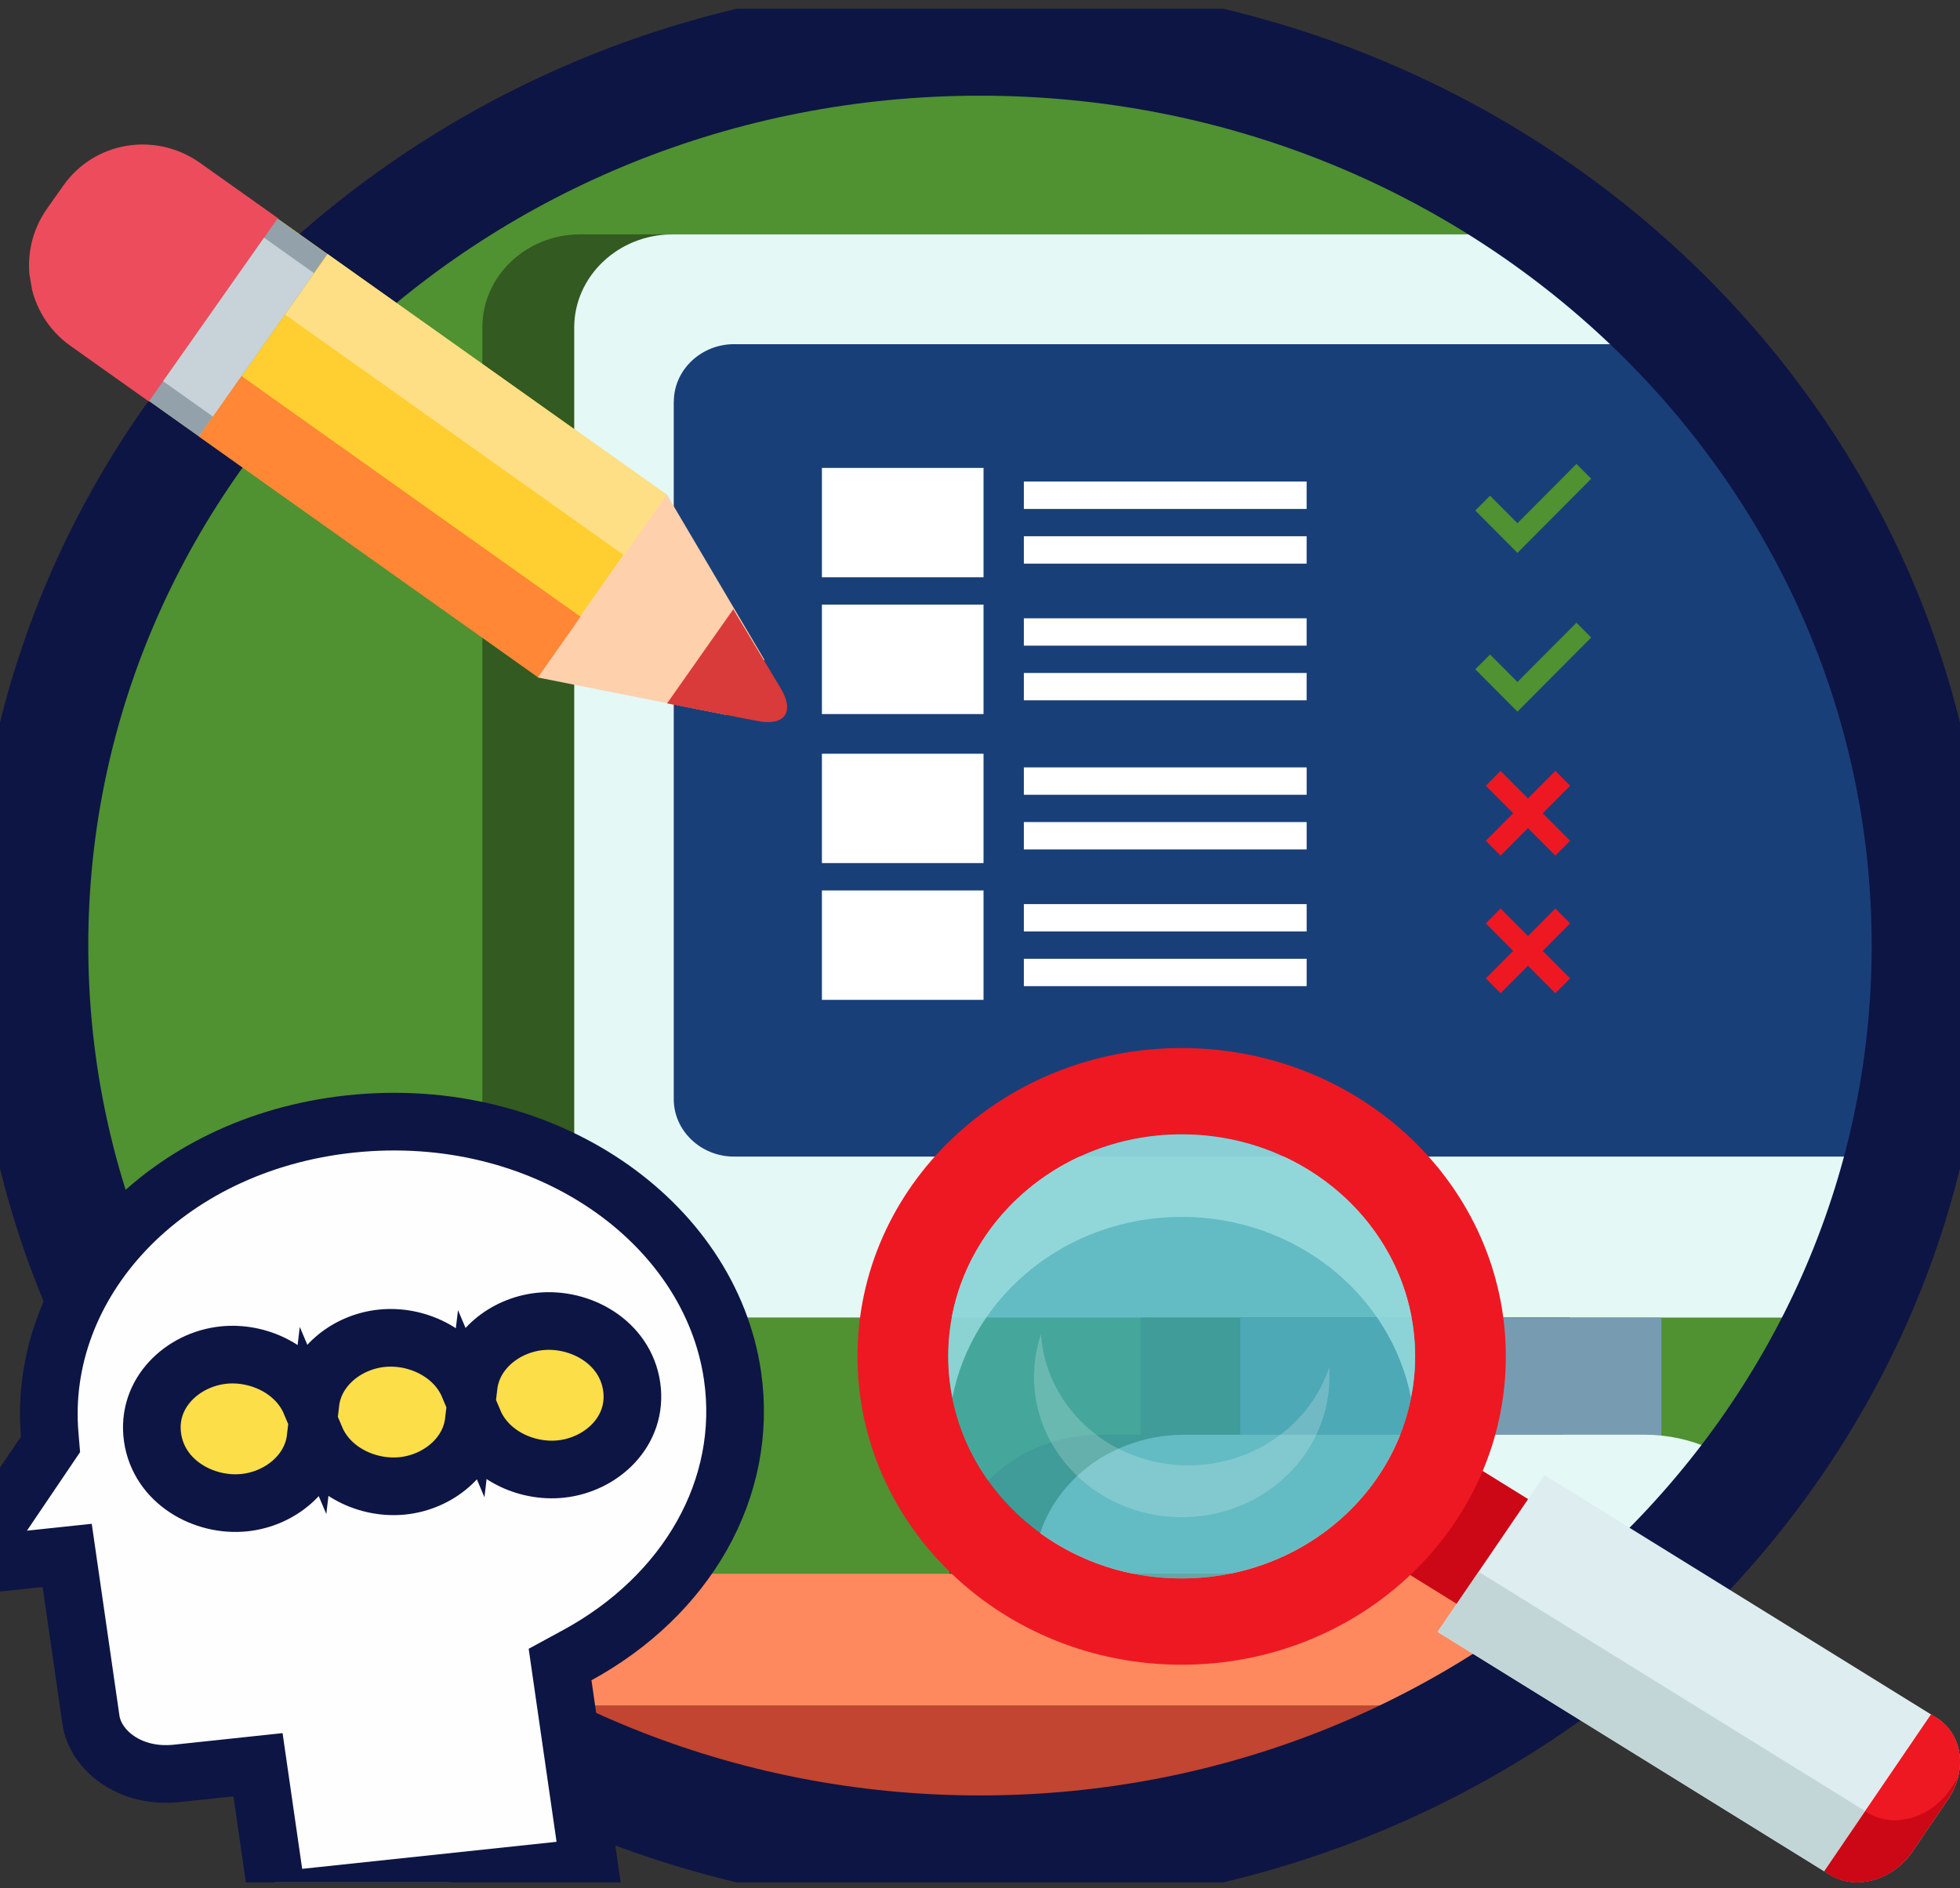 <svg width="136" height="131" viewBox="0 0 136 131" fill="none" xmlns="http://www.w3.org/2000/svg">
<rect x="0" y="0" width="136" height="131" fill="#333333" stroke="none"/>
<g clip-path="url(#clip0_509_633)">
<path d="M133.372 65.609C133.372 31.105 104.11 3.133 68.012 3.133C31.915 3.133 2.652 31.105 2.652 65.609C2.652 100.114 31.915 128.086 68.012 128.086C104.11 128.086 133.372 100.114 133.372 65.609Z" fill="#509131"/>
<path d="M79.808 16.263H40.254C36.507 16.263 33.469 19.154 33.469 22.72V84.963C33.469 88.528 36.507 91.419 40.254 91.419H79.808C83.555 91.419 86.594 88.528 86.594 84.963V22.72C86.594 19.154 83.555 16.263 79.808 16.263Z" fill="#335A20"/>
<path d="M51.006 80.141C48.707 80.141 46.824 78.355 46.824 76.176V28.003C46.824 25.824 48.707 24.038 51.006 24.038H118.891C116.332 21.218 113.522 18.62 110.487 16.263H46.653C42.908 16.263 39.844 19.168 39.844 22.72V84.963C39.844 88.514 42.908 91.419 46.653 91.419H129.343C131.029 87.825 132.379 84.053 133.344 80.147H51.006V80.141Z" fill="#E4F8F6"/>
<path d="M46.75 27.864V76.263C46.75 78.452 48.632 80.248 50.927 80.248H133.164C134.32 75.539 134.938 70.63 134.938 65.581C134.938 49.65 128.828 35.076 118.729 23.88H50.932C48.637 23.88 46.756 25.675 46.756 27.864H46.75Z" fill="#193F79"/>
<path d="M108.906 91.419H79.156V105.13H108.906V91.419Z" fill="#335A20"/>
<path d="M115.281 91.419H86.062V105.13H115.281V91.419Z" fill="#779CB2"/>
<path d="M20.346 109.193H35.594L28.052 85.326H15.059C11.74 85.326 9.361 88.307 10.3 91.283L20.346 109.193Z" fill="#335A20"/>
<path d="M29.828 118.333H106.166C110.053 115.664 113.646 112.597 116.875 109.193H19.125C22.355 112.597 25.947 115.664 29.834 118.333H29.828Z" fill="#FF895F"/>
<path d="M108.257 99.544H76.342C70.562 99.544 65.875 103.864 65.875 109.193H110.862C112.825 107.264 114.658 105.221 116.344 103.069C114.426 100.917 111.516 99.544 108.257 99.544Z" fill="#335A20"/>
<path d="M68.003 129.505C82.215 129.505 95.399 125.374 106.25 118.333H29.75C40.606 125.374 53.785 129.505 67.997 129.505H68.003Z" fill="#C14530"/>
<path d="M114.1 99.544H82.186C76.405 99.544 71.719 103.864 71.719 109.193H116.706C118.669 107.264 120.501 105.221 122.188 103.069C120.27 100.917 117.36 99.544 114.1 99.544Z" fill="#E4F8F6"/>
<path d="M13.882 91.134C17.277 91.134 20.033 93.726 20.033 96.932C20.033 100.137 17.282 102.729 13.882 102.729C13.724 102.729 13.566 102.719 13.413 102.708C15.147 104.987 17.034 107.153 19.067 109.193H20.141L27.625 85.326H10.662C9.165 85.326 7.849 86.252 7.426 87.604L6.375 90.948C6.951 92.209 7.567 93.45 8.228 94.664C9.165 92.587 11.346 91.134 13.888 91.134H13.882Z" fill="white"/>
<path d="M20.188 96.754C20.188 93.529 17.465 90.912 14.101 90.912C11.585 90.912 9.422 92.376 8.5 94.468C10.004 97.296 11.725 100.005 13.637 102.569C13.793 102.58 13.944 102.591 14.101 102.591C17.46 102.591 20.188 99.978 20.188 96.748V96.754Z" fill="#EAE7E5"/>
<path d="M67.998 2.639C104.379 2.639 133.872 30.83 133.872 65.606C133.872 100.382 104.379 128.573 67.999 128.573C31.618 128.573 2.125 100.382 2.125 65.606C2.125 30.83 31.618 2.639 67.998 2.639Z" stroke="#0D1544" stroke-width="8"/>
<path d="M107.923 53.489L108.947 54.517L107.046 56.427L108.947 58.336L107.923 59.364L106.022 57.455L104.121 59.364L103.098 58.336L104.999 56.427L103.098 54.517L104.121 53.489L106.022 55.398L107.923 53.489Z" fill="#EE1822"/>
<path d="M107.923 63.037L108.947 64.065L107.046 65.975L108.947 67.884L107.923 68.912L106.022 67.003L104.121 68.912L103.098 67.884L104.999 65.975L103.098 64.065L104.121 63.037L106.022 64.946L107.923 63.037Z" fill="#EE1822"/>
<g clip-path="url(#clip1_509_633)">
<path d="M57.031 40.053H68.245V32.467H57.031V40.053ZM71.043 33.414V35.313H90.666V33.414H71.043ZM71.043 39.106H90.666V37.207H71.043V39.106ZM71.043 44.798H90.666V42.899H71.043V44.798ZM71.043 48.591H90.666V46.692H71.043V48.591ZM57.031 49.543H68.245V41.952H57.031V49.543Z" fill="white"/>
</g>
<path d="M125.956 126.683L95.269 107.683L100.224 100.415L130.911 119.415C132.718 120.534 133.07 123.066 131.705 125.074C130.335 127.081 127.763 127.802 125.962 126.683H125.956Z" fill="#CC0816"/>
<path fill-rule="evenodd" clip-rule="evenodd" d="M104.486 94.11C104.486 105.926 94.416 115.504 81.993 115.504C69.57 115.504 59.5 105.926 59.5 94.11C59.5 82.295 69.57 72.717 81.993 72.717C94.416 72.717 104.486 82.295 104.486 94.11ZM98.192 94.11C98.192 102.619 90.939 109.517 81.993 109.517C73.047 109.517 65.795 102.619 65.795 94.11C65.795 85.602 73.047 78.704 81.993 78.704C90.939 78.704 98.192 85.602 98.192 94.11Z" fill="#EE1822"/>
<path opacity="0.8" d="M81.995 109.517C90.941 109.517 98.193 102.619 98.193 94.11C98.193 85.602 90.941 78.704 81.995 78.704C73.049 78.704 65.797 85.602 65.797 94.11C65.797 102.619 73.049 109.517 81.995 109.517Z" fill="#42ACB6"/>
<path opacity="0.8" d="M81.995 84.431C89.909 84.431 96.495 89.837 97.908 96.971C98.09 96.043 98.193 95.085 98.193 94.11C98.193 85.602 90.94 78.704 81.995 78.704C73.05 78.704 65.797 85.602 65.797 94.11C65.797 95.091 65.9 96.043 66.082 96.971C67.495 89.831 74.081 84.431 81.995 84.431Z" fill="#9CDDE0"/>
<path opacity="0.2" d="M81.216 101.603C76.243 101.026 72.538 97.156 72.228 92.564C72.04 93.135 71.901 93.729 71.823 94.341C71.137 99.688 75.14 104.545 80.761 105.196C86.383 105.848 91.489 102.041 92.175 96.695C92.253 96.077 92.266 95.472 92.229 94.878C90.768 99.261 86.195 102.174 81.222 101.603H81.216Z" fill="white"/>
<path d="M126.955 130.069L99.75 113.226L107.167 102.348L134.372 119.19C136.179 120.309 136.531 122.841 135.166 124.849L132.704 128.459C131.334 130.467 128.762 131.188 126.961 130.069H126.955Z" fill="#DEEDEF"/>
<path d="M132.703 128.459L135.165 124.849C136.536 122.841 136.178 120.309 134.371 119.19L133.995 118.953L126.578 129.832L126.954 130.068C128.761 131.188 131.332 130.467 132.697 128.459H132.703Z" fill="#EE1822"/>
<path d="M135.326 124.145L135.836 123.395C135.8 123.516 135.763 123.643 135.721 123.764C136.363 121.999 135.866 120.113 134.374 119.184L133.998 118.948L129.426 125.656L129.584 125.754C131.391 126.873 133.962 126.152 135.326 124.145Z" fill="#EE1822"/>
<path d="M135.715 123.77C135.673 123.891 135.624 124.006 135.57 124.122C135.624 124.006 135.673 123.885 135.715 123.77Z" fill="#EE1822"/>
<path d="M135.164 124.849C135.243 124.727 135.322 124.612 135.389 124.485C135.322 124.606 135.243 124.727 135.164 124.849Z" fill="#C2D6D8"/>
<path d="M129.425 125.662L102.602 109.056L99.758 113.226L126.957 130.068L126.581 129.832L129.425 125.662Z" fill="#C2D6D8"/>
<path d="M135.525 124.214C135.537 124.185 135.556 124.156 135.568 124.128C135.622 124.012 135.671 123.891 135.713 123.776C135.756 123.654 135.798 123.527 135.829 123.406L135.319 124.156C133.948 126.163 131.377 126.885 129.576 125.766L129.419 125.667L126.574 129.844L126.95 130.08C128.757 131.199 131.329 130.478 132.693 128.471L135.156 124.86C135.234 124.739 135.313 124.618 135.38 124.497C135.429 124.404 135.477 124.318 135.519 124.226L135.525 124.214Z" fill="#CC0816"/>
<g clip-path="url(#clip2_509_633)">
<path d="M46.23 34.306L19.298 15.193L10.396 27.85L37.329 46.963L46.23 34.306Z" fill="#FFCE31"/>
<path d="M3.248 14.501L4.382 12.89C6.531 9.836 10.71 9.114 13.822 11.26L19.311 15.156L10.36 27.88L4.871 23.984C1.831 21.826 1.1 17.555 3.248 14.501Z" fill="#ED4C5C"/>
<path d="M22.715 17.631L19.253 15.172L10.349 27.828L13.811 30.287L22.715 17.631Z" fill="#93A2AA"/>
<path d="M21.785 18.951L18.323 16.492L11.317 26.449L14.781 28.907L21.785 18.951Z" fill="#C7D3D8"/>
<path d="M46.25 34.278L53.039 45.775L50.354 49.592L37.298 47.002L46.25 34.278Z" fill="#FED0AC"/>
<path d="M54.203 47.81C55.148 49.435 54.42 50.38 52.579 50.028L46.286 48.804L50.881 42.272L54.203 47.81Z" fill="#D93A3A"/>
<path d="M46.267 34.331L22.74 17.631L19.786 21.83L43.313 38.53L46.267 34.331Z" fill="#FFDF85"/>
<path d="M40.283 42.792L16.756 26.091L13.802 30.29L37.329 46.991L40.283 42.792Z" fill="#FF8736"/>
</g>
<path d="M103.391 45.41L105.292 47.319L109.387 43.206L110.41 44.234L105.292 49.376L102.367 46.438L103.391 45.41Z" fill="#509131"/>
<path d="M103.391 34.393L105.292 36.302L109.387 32.189L110.41 33.218L105.292 38.359L102.367 35.421L103.391 34.393Z" fill="#509131"/>
<path d="M57.031 59.883H68.245V52.297H57.031V59.883ZM71.043 53.244V55.143H90.666V53.244H71.043ZM71.043 58.936H90.666V57.037H71.043V58.936ZM71.043 64.628H90.666V62.73H71.043V64.628ZM71.043 68.422H90.666V66.523H71.043V68.422ZM57.031 69.373H68.245V61.782H57.031V69.373Z" fill="white"/>
<rect width="38.675" height="15.723" transform="matrix(0.994 -0.106 0.143 0.99 7.363 90.417)" fill="#FBDE48"/>
<path d="M3.127 100.776L3.505 100.217L3.448 99.533C2.57 89.1 11.334 79.364 24.322 77.984C37.703 76.563 49.275 84.705 50.829 95.463C51.958 103.287 47.637 110.721 40.028 114.856L38.862 115.49L39.054 116.821L40.894 129.56L19.262 131.858L18.189 124.423L17.903 122.443L15.914 122.655L12.256 123.043C9.006 123.389 6.614 121.437 6.307 119.312L4.948 109.897L4.662 107.918L2.673 108.129L-2.199 108.647L3.127 100.776ZM10.586 99.739C11.032 102.824 14.149 104.557 16.972 104.257C19.398 103.999 21.609 102.24 21.899 99.792C22.878 102.105 25.522 103.348 27.948 103.091C30.374 102.833 32.584 101.074 32.875 98.626C33.853 100.939 36.497 102.182 38.923 101.925C41.746 101.625 44.277 99.292 43.831 96.207C43.386 93.121 40.268 91.389 37.445 91.689C35.019 91.947 32.809 93.706 32.518 96.154C31.54 93.841 28.896 92.597 26.47 92.855C24.044 93.113 21.833 94.872 21.543 97.32C20.564 95.007 17.92 93.763 15.494 94.021C12.672 94.321 10.141 96.654 10.586 99.739Z" fill="#FEFEFE" stroke="#0D1544" stroke-width="4"/>
</g>
<defs>
<clipPath id="clip0_509_633">
<rect width="136" height="130" fill="white" transform="translate(0 0.607)"/>
</clipPath>
<clipPath id="clip1_509_633">
<rect width="33.634" height="22.768" fill="white" transform="translate(57.031 29.251)"/>
</clipPath>
<clipPath id="clip2_509_633">
<rect width="46.802" height="47" fill="white" transform="matrix(-0.985 0.17 0.169 0.986 46.852 3.545)"/>
</clipPath>
</defs>
</svg>
